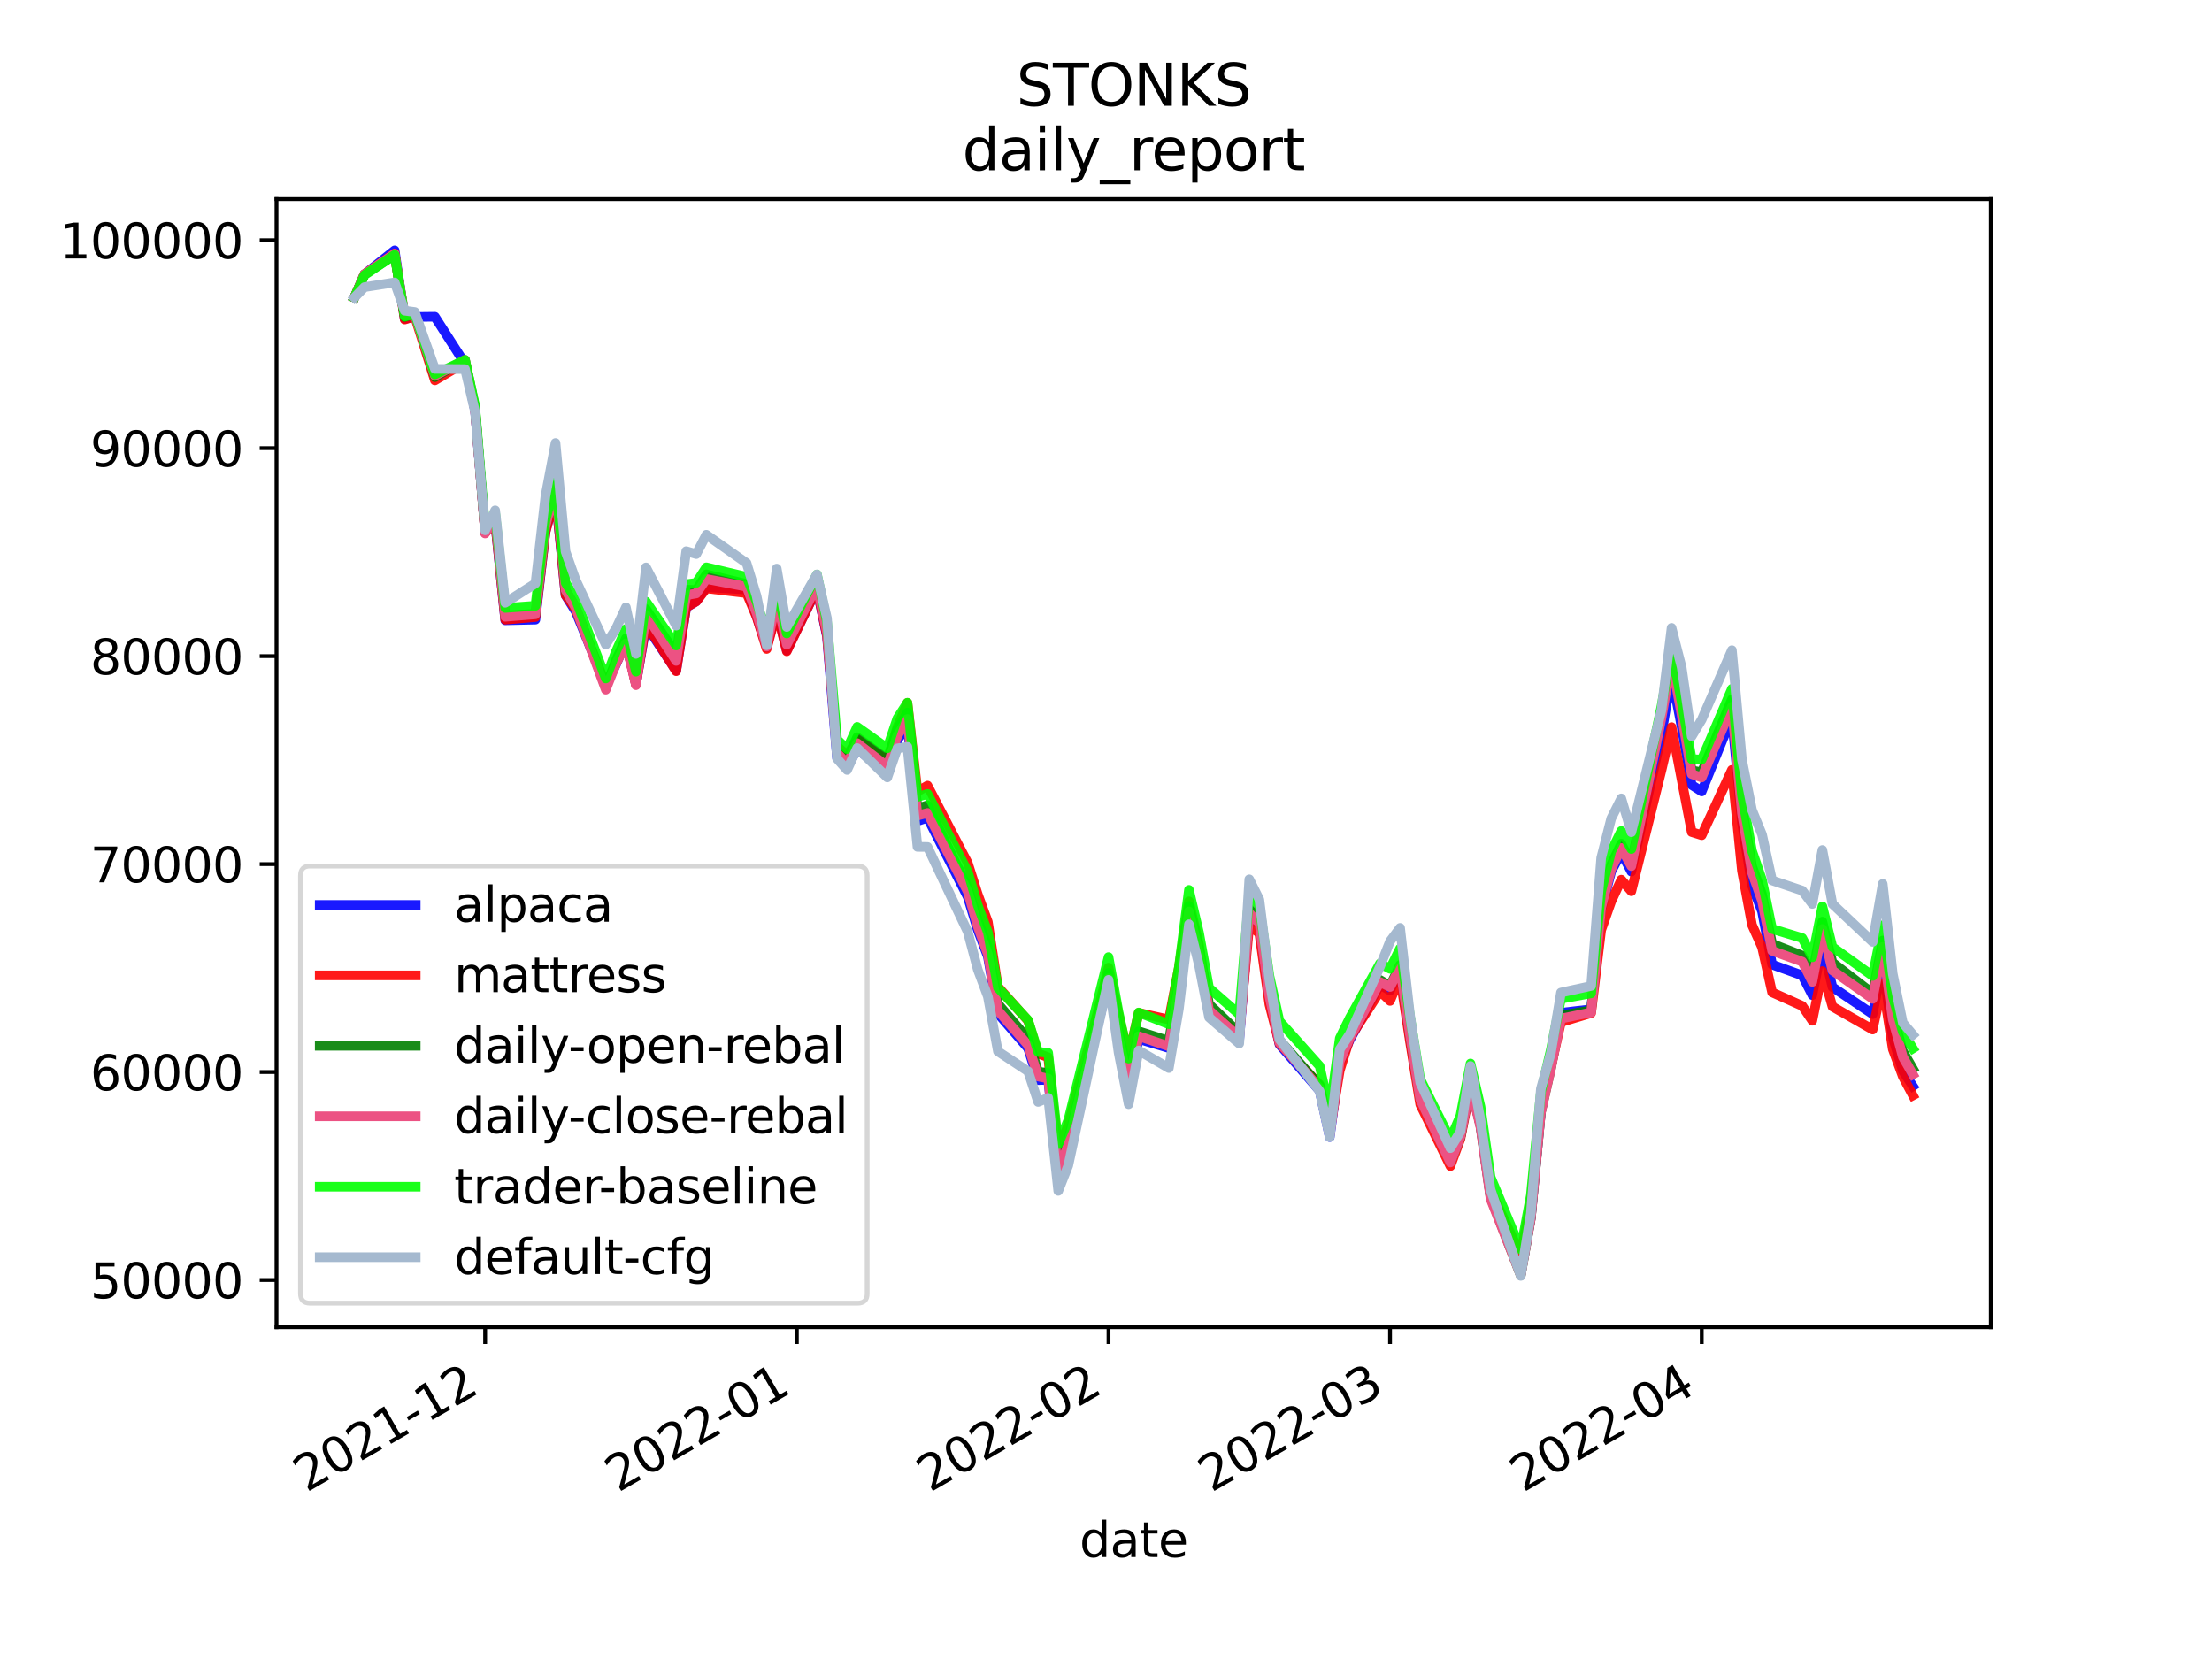 <?xml version="1.0" encoding="utf-8" standalone="no"?>
<!DOCTYPE svg PUBLIC "-//W3C//DTD SVG 1.1//EN"
  "http://www.w3.org/Graphics/SVG/1.1/DTD/svg11.dtd">
<svg height="345.6pt" version="1.1" viewBox="0 0 460.8 345.6" width="460.8pt" xmlns="http://www.w3.org/2000/svg" xmlns:xlink="http://www.w3.org/1999/xlink">
 <defs>
  <style type="text/css">*{stroke-linecap:butt;stroke-linejoin:round;}</style>
 </defs>
 <g id="figure_1">
  <g id="patch_1">
   <path d="M 0 345.6 
L 460.8 345.6 
L 460.8 0 
L 0 0 
z
" style="fill:#ffffff;"/>
  </g>
  <g id="axes_1">
   <g id="patch_2">
    <path d="M 57.6 276.48 
L 414.72 276.48 
L 414.72 41.472 
L 57.6 41.472 
z
" style="fill:#ffffff;"/>
   </g>
   <g id="matplotlib.axis_1">
    <g id="xtick_1">
     <g id="line2d_1">
      <defs>
       <path d="M 0 0 
L 0 3.5 
" id="mf35dd5c03f" style="stroke:#000000;stroke-width:0.8;"/>
      </defs>
      <g>
       <use style="stroke:#000000;stroke-width:0.8;" x="101.062" xlink:href="#mf35dd5c03f" y="276.48"/>
      </g>
     </g>
     <g id="text_1">
      <!-- 2021-12 -->
      <g transform="translate(63.837 310.952)rotate(-30)scale(0.1 -0.1)">
       <defs>
        <path d="M 1228 531 
L 3431 531 
L 3431 0 
L 469 0 
L 469 531 
Q 828 903 1448 1529 
Q 2069 2156 2228 2338 
Q 2531 2678 2651 2914 
Q 2772 3150 2772 3378 
Q 2772 3750 2511 3984 
Q 2250 4219 1831 4219 
Q 1534 4219 1204 4116 
Q 875 4013 500 3803 
L 500 4441 
Q 881 4594 1212 4672 
Q 1544 4750 1819 4750 
Q 2544 4750 2975 4387 
Q 3406 4025 3406 3419 
Q 3406 3131 3298 2873 
Q 3191 2616 2906 2266 
Q 2828 2175 2409 1742 
Q 1991 1309 1228 531 
z
" id="DejaVuSans-32" transform="scale(0.016)"/>
        <path d="M 2034 4250 
Q 1547 4250 1301 3770 
Q 1056 3291 1056 2328 
Q 1056 1369 1301 889 
Q 1547 409 2034 409 
Q 2525 409 2770 889 
Q 3016 1369 3016 2328 
Q 3016 3291 2770 3770 
Q 2525 4250 2034 4250 
z
M 2034 4750 
Q 2819 4750 3233 4129 
Q 3647 3509 3647 2328 
Q 3647 1150 3233 529 
Q 2819 -91 2034 -91 
Q 1250 -91 836 529 
Q 422 1150 422 2328 
Q 422 3509 836 4129 
Q 1250 4750 2034 4750 
z
" id="DejaVuSans-30" transform="scale(0.016)"/>
        <path d="M 794 531 
L 1825 531 
L 1825 4091 
L 703 3866 
L 703 4441 
L 1819 4666 
L 2450 4666 
L 2450 531 
L 3481 531 
L 3481 0 
L 794 0 
L 794 531 
z
" id="DejaVuSans-31" transform="scale(0.016)"/>
        <path d="M 313 2009 
L 1997 2009 
L 1997 1497 
L 313 1497 
L 313 2009 
z
" id="DejaVuSans-2d" transform="scale(0.016)"/>
       </defs>
       <use xlink:href="#DejaVuSans-32"/>
       <use x="63.623" xlink:href="#DejaVuSans-30"/>
       <use x="127.246" xlink:href="#DejaVuSans-32"/>
       <use x="190.869" xlink:href="#DejaVuSans-31"/>
       <use x="254.492" xlink:href="#DejaVuSans-2d"/>
       <use x="290.576" xlink:href="#DejaVuSans-31"/>
       <use x="354.199" xlink:href="#DejaVuSans-32"/>
      </g>
     </g>
    </g>
    <g id="xtick_2">
     <g id="line2d_2">
      <g>
       <use style="stroke:#000000;stroke-width:0.8;" x="165.993" xlink:href="#mf35dd5c03f" y="276.48"/>
      </g>
     </g>
     <g id="text_2">
      <!-- 2022-01 -->
      <g transform="translate(128.768 310.952)rotate(-30)scale(0.1 -0.1)">
       <use xlink:href="#DejaVuSans-32"/>
       <use x="63.623" xlink:href="#DejaVuSans-30"/>
       <use x="127.246" xlink:href="#DejaVuSans-32"/>
       <use x="190.869" xlink:href="#DejaVuSans-32"/>
       <use x="254.492" xlink:href="#DejaVuSans-2d"/>
       <use x="290.576" xlink:href="#DejaVuSans-30"/>
       <use x="354.199" xlink:href="#DejaVuSans-31"/>
      </g>
     </g>
    </g>
    <g id="xtick_3">
     <g id="line2d_3">
      <g>
       <use style="stroke:#000000;stroke-width:0.8;" x="230.924" xlink:href="#mf35dd5c03f" y="276.48"/>
      </g>
     </g>
     <g id="text_3">
      <!-- 2022-02 -->
      <g transform="translate(193.699 310.952)rotate(-30)scale(0.1 -0.1)">
       <use xlink:href="#DejaVuSans-32"/>
       <use x="63.623" xlink:href="#DejaVuSans-30"/>
       <use x="127.246" xlink:href="#DejaVuSans-32"/>
       <use x="190.869" xlink:href="#DejaVuSans-32"/>
       <use x="254.492" xlink:href="#DejaVuSans-2d"/>
       <use x="290.576" xlink:href="#DejaVuSans-30"/>
       <use x="354.199" xlink:href="#DejaVuSans-32"/>
      </g>
     </g>
    </g>
    <g id="xtick_4">
     <g id="line2d_4">
      <g>
       <use style="stroke:#000000;stroke-width:0.8;" x="289.571" xlink:href="#mf35dd5c03f" y="276.48"/>
      </g>
     </g>
     <g id="text_4">
      <!-- 2022-03 -->
      <g transform="translate(252.346 310.952)rotate(-30)scale(0.1 -0.1)">
       <defs>
        <path d="M 2597 2516 
Q 3050 2419 3304 2112 
Q 3559 1806 3559 1356 
Q 3559 666 3084 287 
Q 2609 -91 1734 -91 
Q 1441 -91 1130 -33 
Q 819 25 488 141 
L 488 750 
Q 750 597 1062 519 
Q 1375 441 1716 441 
Q 2309 441 2620 675 
Q 2931 909 2931 1356 
Q 2931 1769 2642 2001 
Q 2353 2234 1838 2234 
L 1294 2234 
L 1294 2753 
L 1863 2753 
Q 2328 2753 2575 2939 
Q 2822 3125 2822 3475 
Q 2822 3834 2567 4026 
Q 2313 4219 1838 4219 
Q 1578 4219 1281 4162 
Q 984 4106 628 3988 
L 628 4550 
Q 988 4650 1302 4700 
Q 1616 4750 1894 4750 
Q 2613 4750 3031 4423 
Q 3450 4097 3450 3541 
Q 3450 3153 3228 2886 
Q 3006 2619 2597 2516 
z
" id="DejaVuSans-33" transform="scale(0.016)"/>
       </defs>
       <use xlink:href="#DejaVuSans-32"/>
       <use x="63.623" xlink:href="#DejaVuSans-30"/>
       <use x="127.246" xlink:href="#DejaVuSans-32"/>
       <use x="190.869" xlink:href="#DejaVuSans-32"/>
       <use x="254.492" xlink:href="#DejaVuSans-2d"/>
       <use x="290.576" xlink:href="#DejaVuSans-30"/>
       <use x="354.199" xlink:href="#DejaVuSans-33"/>
      </g>
     </g>
    </g>
    <g id="xtick_5">
     <g id="line2d_5">
      <g>
       <use style="stroke:#000000;stroke-width:0.8;" x="354.502" xlink:href="#mf35dd5c03f" y="276.48"/>
      </g>
     </g>
     <g id="text_5">
      <!-- 2022-04 -->
      <g transform="translate(317.277 310.952)rotate(-30)scale(0.1 -0.1)">
       <defs>
        <path d="M 2419 4116 
L 825 1625 
L 2419 1625 
L 2419 4116 
z
M 2253 4666 
L 3047 4666 
L 3047 1625 
L 3713 1625 
L 3713 1100 
L 3047 1100 
L 3047 0 
L 2419 0 
L 2419 1100 
L 313 1100 
L 313 1709 
L 2253 4666 
z
" id="DejaVuSans-34" transform="scale(0.016)"/>
       </defs>
       <use xlink:href="#DejaVuSans-32"/>
       <use x="63.623" xlink:href="#DejaVuSans-30"/>
       <use x="127.246" xlink:href="#DejaVuSans-32"/>
       <use x="190.869" xlink:href="#DejaVuSans-32"/>
       <use x="254.492" xlink:href="#DejaVuSans-2d"/>
       <use x="290.576" xlink:href="#DejaVuSans-30"/>
       <use x="354.199" xlink:href="#DejaVuSans-34"/>
      </g>
     </g>
    </g>
    <g id="text_6">
     <!-- date -->
     <g transform="translate(224.885 324.351)scale(0.1 -0.1)">
      <defs>
       <path d="M 2906 2969 
L 2906 4863 
L 3481 4863 
L 3481 0 
L 2906 0 
L 2906 525 
Q 2725 213 2448 61 
Q 2172 -91 1784 -91 
Q 1150 -91 751 415 
Q 353 922 353 1747 
Q 353 2572 751 3078 
Q 1150 3584 1784 3584 
Q 2172 3584 2448 3432 
Q 2725 3281 2906 2969 
z
M 947 1747 
Q 947 1113 1208 752 
Q 1469 391 1925 391 
Q 2381 391 2643 752 
Q 2906 1113 2906 1747 
Q 2906 2381 2643 2742 
Q 2381 3103 1925 3103 
Q 1469 3103 1208 2742 
Q 947 2381 947 1747 
z
" id="DejaVuSans-64" transform="scale(0.016)"/>
       <path d="M 2194 1759 
Q 1497 1759 1228 1600 
Q 959 1441 959 1056 
Q 959 750 1161 570 
Q 1363 391 1709 391 
Q 2188 391 2477 730 
Q 2766 1069 2766 1631 
L 2766 1759 
L 2194 1759 
z
M 3341 1997 
L 3341 0 
L 2766 0 
L 2766 531 
Q 2569 213 2275 61 
Q 1981 -91 1556 -91 
Q 1019 -91 701 211 
Q 384 513 384 1019 
Q 384 1609 779 1909 
Q 1175 2209 1959 2209 
L 2766 2209 
L 2766 2266 
Q 2766 2663 2505 2880 
Q 2244 3097 1772 3097 
Q 1472 3097 1187 3025 
Q 903 2953 641 2809 
L 641 3341 
Q 956 3463 1253 3523 
Q 1550 3584 1831 3584 
Q 2591 3584 2966 3190 
Q 3341 2797 3341 1997 
z
" id="DejaVuSans-61" transform="scale(0.016)"/>
       <path d="M 1172 4494 
L 1172 3500 
L 2356 3500 
L 2356 3053 
L 1172 3053 
L 1172 1153 
Q 1172 725 1289 603 
Q 1406 481 1766 481 
L 2356 481 
L 2356 0 
L 1766 0 
Q 1100 0 847 248 
Q 594 497 594 1153 
L 594 3053 
L 172 3053 
L 172 3500 
L 594 3500 
L 594 4494 
L 1172 4494 
z
" id="DejaVuSans-74" transform="scale(0.016)"/>
       <path d="M 3597 1894 
L 3597 1613 
L 953 1613 
Q 991 1019 1311 708 
Q 1631 397 2203 397 
Q 2534 397 2845 478 
Q 3156 559 3463 722 
L 3463 178 
Q 3153 47 2828 -22 
Q 2503 -91 2169 -91 
Q 1331 -91 842 396 
Q 353 884 353 1716 
Q 353 2575 817 3079 
Q 1281 3584 2069 3584 
Q 2775 3584 3186 3129 
Q 3597 2675 3597 1894 
z
M 3022 2063 
Q 3016 2534 2758 2815 
Q 2500 3097 2075 3097 
Q 1594 3097 1305 2825 
Q 1016 2553 972 2059 
L 3022 2063 
z
" id="DejaVuSans-65" transform="scale(0.016)"/>
      </defs>
      <use xlink:href="#DejaVuSans-64"/>
      <use x="63.477" xlink:href="#DejaVuSans-61"/>
      <use x="124.756" xlink:href="#DejaVuSans-74"/>
      <use x="163.965" xlink:href="#DejaVuSans-65"/>
     </g>
    </g>
   </g>
   <g id="matplotlib.axis_2">
    <g id="ytick_1">
     <g id="line2d_6">
      <defs>
       <path d="M 0 0 
L -3.5 0 
" id="m11217c5c0e" style="stroke:#000000;stroke-width:0.8;"/>
      </defs>
      <g>
       <use style="stroke:#000000;stroke-width:0.8;" x="57.6" xlink:href="#m11217c5c0e" y="266.655"/>
      </g>
     </g>
     <g id="text_7">
      <!-- 50000 -->
      <g transform="translate(18.788 270.454)scale(0.1 -0.1)">
       <defs>
        <path d="M 691 4666 
L 3169 4666 
L 3169 4134 
L 1269 4134 
L 1269 2991 
Q 1406 3038 1543 3061 
Q 1681 3084 1819 3084 
Q 2600 3084 3056 2656 
Q 3513 2228 3513 1497 
Q 3513 744 3044 326 
Q 2575 -91 1722 -91 
Q 1428 -91 1123 -41 
Q 819 9 494 109 
L 494 744 
Q 775 591 1075 516 
Q 1375 441 1709 441 
Q 2250 441 2565 725 
Q 2881 1009 2881 1497 
Q 2881 1984 2565 2268 
Q 2250 2553 1709 2553 
Q 1456 2553 1204 2497 
Q 953 2441 691 2322 
L 691 4666 
z
" id="DejaVuSans-35" transform="scale(0.016)"/>
       </defs>
       <use xlink:href="#DejaVuSans-35"/>
       <use x="63.623" xlink:href="#DejaVuSans-30"/>
       <use x="127.246" xlink:href="#DejaVuSans-30"/>
       <use x="190.869" xlink:href="#DejaVuSans-30"/>
       <use x="254.492" xlink:href="#DejaVuSans-30"/>
      </g>
     </g>
    </g>
    <g id="ytick_2">
     <g id="line2d_7">
      <g>
       <use style="stroke:#000000;stroke-width:0.8;" x="57.6" xlink:href="#m11217c5c0e" y="223.332"/>
      </g>
     </g>
     <g id="text_8">
      <!-- 60000 -->
      <g transform="translate(18.788 227.131)scale(0.1 -0.1)">
       <defs>
        <path d="M 2113 2584 
Q 1688 2584 1439 2293 
Q 1191 2003 1191 1497 
Q 1191 994 1439 701 
Q 1688 409 2113 409 
Q 2538 409 2786 701 
Q 3034 994 3034 1497 
Q 3034 2003 2786 2293 
Q 2538 2584 2113 2584 
z
M 3366 4563 
L 3366 3988 
Q 3128 4100 2886 4159 
Q 2644 4219 2406 4219 
Q 1781 4219 1451 3797 
Q 1122 3375 1075 2522 
Q 1259 2794 1537 2939 
Q 1816 3084 2150 3084 
Q 2853 3084 3261 2657 
Q 3669 2231 3669 1497 
Q 3669 778 3244 343 
Q 2819 -91 2113 -91 
Q 1303 -91 875 529 
Q 447 1150 447 2328 
Q 447 3434 972 4092 
Q 1497 4750 2381 4750 
Q 2619 4750 2861 4703 
Q 3103 4656 3366 4563 
z
" id="DejaVuSans-36" transform="scale(0.016)"/>
       </defs>
       <use xlink:href="#DejaVuSans-36"/>
       <use x="63.623" xlink:href="#DejaVuSans-30"/>
       <use x="127.246" xlink:href="#DejaVuSans-30"/>
       <use x="190.869" xlink:href="#DejaVuSans-30"/>
       <use x="254.492" xlink:href="#DejaVuSans-30"/>
      </g>
     </g>
    </g>
    <g id="ytick_3">
     <g id="line2d_8">
      <g>
       <use style="stroke:#000000;stroke-width:0.8;" x="57.6" xlink:href="#m11217c5c0e" y="180.009"/>
      </g>
     </g>
     <g id="text_9">
      <!-- 70000 -->
      <g transform="translate(18.788 183.808)scale(0.1 -0.1)">
       <defs>
        <path d="M 525 4666 
L 3525 4666 
L 3525 4397 
L 1831 0 
L 1172 0 
L 2766 4134 
L 525 4134 
L 525 4666 
z
" id="DejaVuSans-37" transform="scale(0.016)"/>
       </defs>
       <use xlink:href="#DejaVuSans-37"/>
       <use x="63.623" xlink:href="#DejaVuSans-30"/>
       <use x="127.246" xlink:href="#DejaVuSans-30"/>
       <use x="190.869" xlink:href="#DejaVuSans-30"/>
       <use x="254.492" xlink:href="#DejaVuSans-30"/>
      </g>
     </g>
    </g>
    <g id="ytick_4">
     <g id="line2d_9">
      <g>
       <use style="stroke:#000000;stroke-width:0.8;" x="57.6" xlink:href="#m11217c5c0e" y="136.686"/>
      </g>
     </g>
     <g id="text_10">
      <!-- 80000 -->
      <g transform="translate(18.788 140.485)scale(0.1 -0.1)">
       <defs>
        <path d="M 2034 2216 
Q 1584 2216 1326 1975 
Q 1069 1734 1069 1313 
Q 1069 891 1326 650 
Q 1584 409 2034 409 
Q 2484 409 2743 651 
Q 3003 894 3003 1313 
Q 3003 1734 2745 1975 
Q 2488 2216 2034 2216 
z
M 1403 2484 
Q 997 2584 770 2862 
Q 544 3141 544 3541 
Q 544 4100 942 4425 
Q 1341 4750 2034 4750 
Q 2731 4750 3128 4425 
Q 3525 4100 3525 3541 
Q 3525 3141 3298 2862 
Q 3072 2584 2669 2484 
Q 3125 2378 3379 2068 
Q 3634 1759 3634 1313 
Q 3634 634 3220 271 
Q 2806 -91 2034 -91 
Q 1263 -91 848 271 
Q 434 634 434 1313 
Q 434 1759 690 2068 
Q 947 2378 1403 2484 
z
M 1172 3481 
Q 1172 3119 1398 2916 
Q 1625 2713 2034 2713 
Q 2441 2713 2670 2916 
Q 2900 3119 2900 3481 
Q 2900 3844 2670 4047 
Q 2441 4250 2034 4250 
Q 1625 4250 1398 4047 
Q 1172 3844 1172 3481 
z
" id="DejaVuSans-38" transform="scale(0.016)"/>
       </defs>
       <use xlink:href="#DejaVuSans-38"/>
       <use x="63.623" xlink:href="#DejaVuSans-30"/>
       <use x="127.246" xlink:href="#DejaVuSans-30"/>
       <use x="190.869" xlink:href="#DejaVuSans-30"/>
       <use x="254.492" xlink:href="#DejaVuSans-30"/>
      </g>
     </g>
    </g>
    <g id="ytick_5">
     <g id="line2d_10">
      <g>
       <use style="stroke:#000000;stroke-width:0.8;" x="57.6" xlink:href="#m11217c5c0e" y="93.363"/>
      </g>
     </g>
     <g id="text_11">
      <!-- 90000 -->
      <g transform="translate(18.788 97.163)scale(0.1 -0.1)">
       <defs>
        <path d="M 703 97 
L 703 672 
Q 941 559 1184 500 
Q 1428 441 1663 441 
Q 2288 441 2617 861 
Q 2947 1281 2994 2138 
Q 2813 1869 2534 1725 
Q 2256 1581 1919 1581 
Q 1219 1581 811 2004 
Q 403 2428 403 3163 
Q 403 3881 828 4315 
Q 1253 4750 1959 4750 
Q 2769 4750 3195 4129 
Q 3622 3509 3622 2328 
Q 3622 1225 3098 567 
Q 2575 -91 1691 -91 
Q 1453 -91 1209 -44 
Q 966 3 703 97 
z
M 1959 2075 
Q 2384 2075 2632 2365 
Q 2881 2656 2881 3163 
Q 2881 3666 2632 3958 
Q 2384 4250 1959 4250 
Q 1534 4250 1286 3958 
Q 1038 3666 1038 3163 
Q 1038 2656 1286 2365 
Q 1534 2075 1959 2075 
z
" id="DejaVuSans-39" transform="scale(0.016)"/>
       </defs>
       <use xlink:href="#DejaVuSans-39"/>
       <use x="63.623" xlink:href="#DejaVuSans-30"/>
       <use x="127.246" xlink:href="#DejaVuSans-30"/>
       <use x="190.869" xlink:href="#DejaVuSans-30"/>
       <use x="254.492" xlink:href="#DejaVuSans-30"/>
      </g>
     </g>
    </g>
    <g id="ytick_6">
     <g id="line2d_11">
      <g>
       <use style="stroke:#000000;stroke-width:0.8;" x="57.6" xlink:href="#m11217c5c0e" y="50.04"/>
      </g>
     </g>
     <g id="text_12">
      <!-- 100000 -->
      <g transform="translate(12.425 53.84)scale(0.1 -0.1)">
       <use xlink:href="#DejaVuSans-31"/>
       <use x="63.623" xlink:href="#DejaVuSans-30"/>
       <use x="127.246" xlink:href="#DejaVuSans-30"/>
       <use x="190.869" xlink:href="#DejaVuSans-30"/>
       <use x="254.492" xlink:href="#DejaVuSans-30"/>
       <use x="318.115" xlink:href="#DejaVuSans-30"/>
      </g>
     </g>
    </g>
   </g>
   <g id="line2d_12">
    <path clip-path="url(#p0d69783e9c)" d="M 73.833 61.982 
L 75.927 57.139 
L 82.211 52.154 
L 84.305 66.432 
L 86.4 66.03 
L 90.589 65.983 
L 96.873 75.777 
L 98.967 85.57 
L 101.062 110.88 
L 103.156 108.791 
L 105.251 129.216 
L 111.535 129.074 
L 113.629 110.753 
L 115.724 102.977 
L 117.818 124.003 
L 119.913 127.353 
L 126.196 142.804 
L 128.291 138.488 
L 130.385 133.712 
L 132.48 142.523 
L 134.575 130.262 
L 140.858 139.705 
L 142.953 126.548 
L 145.047 125.251 
L 147.142 122.312 
L 155.52 122.819 
L 157.615 128.366 
L 159.709 134.831 
L 161.804 126.929 
L 163.898 135.523 
L 170.182 122.617 
L 172.276 132.606 
L 174.371 157.841 
L 176.465 159.788 
L 178.56 156.043 
L 184.844 160.957 
L 186.938 154.209 
L 189.033 150.933 
L 191.127 171.03 
L 193.222 170.356 
L 201.6 186.87 
L 203.695 193.762 
L 205.789 199.263 
L 207.884 211.128 
L 214.167 218.366 
L 216.262 225.004 
L 218.356 224.935 
L 220.451 244.183 
L 222.545 239.007 
L 228.829 213.052 
L 230.924 204.293 
L 233.018 216.319 
L 235.113 226.027 
L 237.207 216.446 
L 243.491 218.33 
L 245.585 206.205 
L 247.68 190.569 
L 249.775 199.184 
L 251.869 211.006 
L 258.153 216.618 
L 260.247 190.561 
L 262.342 192.676 
L 264.436 208.014 
L 266.531 217.567 
L 274.909 227.227 
L 277.004 236.867 
L 279.098 221.401 
L 281.193 216.617 
L 287.476 205.143 
L 289.571 206.357 
L 291.665 202.045 
L 293.76 216.569 
L 295.855 229.071 
L 302.138 241.926 
L 304.233 236.806 
L 306.327 226.155 
L 308.422 234.477 
L 310.516 249.278 
L 316.8 265.442 
L 318.895 253.663 
L 320.989 231.591 
L 323.084 221.923 
L 325.178 210.982 
L 331.462 210.251 
L 333.556 189.552 
L 335.651 181.537 
L 337.745 177.617 
L 339.84 181.572 
L 346.124 153.022 
L 348.218 140.581 
L 350.313 151.459 
L 352.407 163.525 
L 354.502 164.869 
L 360.785 149.359 
L 362.88 171.333 
L 364.975 184.478 
L 367.069 189.856 
L 369.164 200.933 
L 375.447 203.199 
L 377.542 207.307 
L 379.636 196.851 
L 381.731 205.627 
L 390.109 211.258 
L 392.204 200.679 
L 394.298 216.077 
L 396.393 223.088 
L 398.487 226.259 
" style="fill:none;stroke:#0000ff;stroke-linecap:square;stroke-opacity:0.9;stroke-width:2;"/>
   </g>
   <g id="line2d_13">
    <path clip-path="url(#p0d69783e9c)" d="M 73.833 61.982 
L 75.927 57.115 
L 82.211 52.791 
L 84.305 66.57 
L 86.4 65.907 
L 90.589 79.234 
L 96.873 75.527 
L 98.967 85.359 
L 101.062 111.007 
L 103.156 108.722 
L 105.251 129.092 
L 111.535 128.535 
L 113.629 110.912 
L 115.724 102.836 
L 117.818 123.99 
L 119.913 126.915 
L 126.196 142.64 
L 128.291 138.255 
L 130.385 133.77 
L 132.48 142.623 
L 134.575 129.863 
L 140.858 139.825 
L 142.953 126.506 
L 145.047 125.295 
L 147.142 122.573 
L 155.52 123.557 
L 157.615 128.511 
L 159.709 135.188 
L 161.804 127.326 
L 163.898 135.682 
L 170.182 122.581 
L 172.276 132.4 
L 174.371 155.457 
L 176.465 157.373 
L 178.56 154.07 
L 184.844 158.525 
L 186.938 151.457 
L 189.033 146.417 
L 191.127 164.897 
L 193.222 163.653 
L 201.6 179.762 
L 203.695 186.336 
L 205.789 192.037 
L 207.884 205.553 
L 214.167 212.628 
L 216.262 219.485 
L 218.356 220.247 
L 220.451 239.589 
L 222.545 234.343 
L 228.829 210.191 
L 230.924 201.576 
L 233.018 211.401 
L 235.113 220.14 
L 237.207 210.99 
L 243.491 212.388 
L 245.585 201.598 
L 247.68 187.76 
L 249.775 196.827 
L 251.869 210.589 
L 258.153 215.429 
L 260.247 192.663 
L 262.342 194.461 
L 264.436 209.259 
L 266.531 217.407 
L 274.909 225.939 
L 277.004 235.737 
L 279.098 223.016 
L 281.193 216.257 
L 287.476 206.484 
L 289.571 208.506 
L 291.665 203.492 
L 293.76 217.235 
L 295.855 230.08 
L 302.138 242.927 
L 304.233 237.251 
L 306.327 226.543 
L 308.422 234.295 
L 310.516 247.986 
L 316.8 261.501 
L 318.895 250.423 
L 320.989 230.376 
L 323.084 222.244 
L 325.178 212.935 
L 331.462 211.036 
L 333.556 193.729 
L 335.651 187.786 
L 337.745 183.255 
L 339.84 185.659 
L 346.124 160.426 
L 348.218 151.472 
L 350.313 162.429 
L 352.407 173.336 
L 354.502 173.99 
L 360.785 160.38 
L 362.88 181.385 
L 364.975 192.671 
L 367.069 197.33 
L 369.164 206.73 
L 375.447 209.547 
L 377.542 212.646 
L 379.636 202.291 
L 381.731 209.696 
L 390.109 214.479 
L 392.204 204.925 
L 394.298 218.556 
L 396.393 224.261 
L 398.487 228.195 
" style="fill:none;stroke:#ff0000;stroke-linecap:square;stroke-opacity:0.9;stroke-width:2;"/>
   </g>
   <g id="line2d_14">
    <path clip-path="url(#p0d69783e9c)" d="M 73.833 61.982 
L 75.927 57.155 
L 82.211 53.087 
L 84.305 66.007 
L 86.4 65.443 
L 90.589 78.563 
L 96.873 74.984 
L 98.967 84.833 
L 101.062 110.947 
L 103.156 108.003 
L 105.251 128.185 
L 111.535 127.886 
L 113.629 109.695 
L 115.724 101.13 
L 117.818 122.966 
L 119.913 126.503 
L 126.196 143.307 
L 128.291 137.583 
L 130.385 132.999 
L 132.48 141.698 
L 134.575 126.891 
L 140.858 136.298 
L 142.953 122.849 
L 145.047 122.914 
L 147.142 119.652 
L 155.52 121.655 
L 157.615 127.036 
L 159.709 133.851 
L 161.804 123.658 
L 163.898 133.447 
L 170.182 120.948 
L 172.276 130.932 
L 174.371 156.311 
L 176.465 158.187 
L 178.56 153.576 
L 184.844 158.192 
L 186.938 151.85 
L 189.033 148.43 
L 191.127 168.408 
L 193.222 167.754 
L 201.6 184.836 
L 203.695 191.71 
L 205.789 197.24 
L 207.884 209.108 
L 214.167 216.448 
L 216.262 223.274 
L 218.356 223.506 
L 220.451 243.113 
L 222.545 237.405 
L 228.829 211.728 
L 230.924 202.671 
L 233.018 214.716 
L 235.113 224.408 
L 237.207 214.838 
L 243.491 216.833 
L 245.585 204.682 
L 247.68 188.707 
L 249.775 197.503 
L 251.869 209.183 
L 258.153 215.18 
L 260.247 189.317 
L 262.342 191.558 
L 264.436 206.737 
L 266.531 216.642 
L 274.909 226.151 
L 277.004 235.805 
L 279.098 220.133 
L 281.193 215.863 
L 287.476 204.139 
L 289.571 205.407 
L 291.665 201.006 
L 293.76 215.616 
L 295.855 228.753 
L 302.138 241.993 
L 304.233 236.88 
L 306.327 225.644 
L 308.422 234.647 
L 310.516 249.466 
L 316.8 265.701 
L 318.895 253.805 
L 320.989 231.7 
L 323.084 222.592 
L 325.178 211.523 
L 331.462 210.471 
L 333.556 188.396 
L 335.651 180.122 
L 337.745 175.75 
L 339.84 179.884 
L 346.124 148.915 
L 348.218 136.969 
L 350.313 148.314 
L 352.407 160.505 
L 354.502 160.876 
L 360.785 145.675 
L 362.88 167.805 
L 364.975 180.387 
L 367.069 186.28 
L 369.164 196.615 
L 375.447 199.059 
L 377.542 202.949 
L 379.636 191.987 
L 381.731 200.49 
L 390.109 206.935 
L 392.204 195.929 
L 394.298 211.164 
L 396.393 218.977 
L 398.487 222.621 
" style="fill:none;stroke:#008000;stroke-linecap:square;stroke-opacity:0.9;stroke-width:2;"/>
   </g>
   <g id="line2d_15">
    <path clip-path="url(#p0d69783e9c)" d="M 73.833 61.982 
L 75.927 57.103 
L 82.211 52.836 
L 84.305 65.705 
L 86.4 65.588 
L 90.589 78.295 
L 96.873 74.995 
L 98.967 85.216 
L 101.062 111.135 
L 103.156 108.003 
L 105.251 128.481 
L 111.535 127.975 
L 113.629 109.656 
L 115.724 101.472 
L 117.818 122.941 
L 119.913 126.624 
L 126.196 143.674 
L 128.291 138.381 
L 130.385 134.02 
L 132.48 142.733 
L 134.575 128.064 
L 140.858 137.686 
L 142.953 123.988 
L 145.047 123.625 
L 147.142 120.615 
L 155.52 122.215 
L 157.615 127.781 
L 159.709 134.714 
L 161.804 124.602 
L 163.898 134.283 
L 170.182 121.968 
L 172.276 131.787 
L 174.371 156.858 
L 176.465 159.071 
L 178.56 154.817 
L 184.844 159.665 
L 186.938 153.292 
L 189.033 149.793 
L 191.127 169.915 
L 193.222 169.349 
L 201.6 185.757 
L 203.695 193.044 
L 205.789 198.783 
L 207.884 210.53 
L 214.167 217.733 
L 216.262 224.255 
L 218.356 224.664 
L 220.451 244.159 
L 222.545 238.359 
L 228.829 212.455 
L 230.924 203.839 
L 233.018 216.138 
L 235.113 225.707 
L 237.207 215.863 
L 243.491 217.967 
L 245.585 205.758 
L 247.68 189.865 
L 249.775 198.622 
L 251.869 210.425 
L 258.153 216.051 
L 260.247 190.247 
L 262.342 192.315 
L 264.436 207.568 
L 266.531 217.213 
L 274.909 226.696 
L 277.004 236.435 
L 279.098 221.08 
L 281.193 216.224 
L 287.476 204.575 
L 289.571 205.608 
L 291.665 201.503 
L 293.76 215.839 
L 295.855 229.015 
L 302.138 242.159 
L 304.233 236.815 
L 306.327 226.042 
L 308.422 234.917 
L 310.516 249.78 
L 316.8 265.654 
L 318.895 253.856 
L 320.989 231.813 
L 323.084 222.637 
L 325.178 212.194 
L 331.462 210.901 
L 333.556 189.052 
L 335.651 181.046 
L 337.745 176.641 
L 339.84 180.431 
L 346.124 149.549 
L 348.218 137.61 
L 350.313 148.931 
L 352.407 161.252 
L 354.502 161.96 
L 360.785 147.225 
L 362.88 169.393 
L 364.975 181.741 
L 367.069 187.657 
L 369.164 198.066 
L 375.447 200.334 
L 377.542 204.541 
L 379.636 193.521 
L 381.731 202.162 
L 390.109 208.076 
L 392.204 197.249 
L 394.298 212.357 
L 396.393 220.185 
L 398.487 223.825 
" style="fill:none;stroke:#ec5283;stroke-linecap:square;stroke-width:2;"/>
   </g>
   <g id="line2d_16">
    <path clip-path="url(#p0d69783e9c)" d="M 73.833 61.982 
L 75.927 57.304 
L 82.211 53.089 
L 84.305 65.968 
L 86.4 65.344 
L 90.589 77.994 
L 96.873 74.984 
L 98.967 84.525 
L 101.062 109.912 
L 103.156 106.95 
L 105.251 126.643 
L 111.535 126.191 
L 113.629 108.364 
L 115.724 100.403 
L 117.818 121.39 
L 119.913 124.783 
L 126.196 141.34 
L 128.291 135.771 
L 130.385 131.036 
L 132.48 139.92 
L 134.575 125.318 
L 140.858 134.473 
L 142.953 121.702 
L 145.047 121.426 
L 147.142 118.183 
L 155.52 120.16 
L 157.615 125.378 
L 159.709 132.12 
L 161.804 122.221 
L 163.898 131.964 
L 170.182 119.685 
L 172.276 129.537 
L 174.371 154.069 
L 176.465 156.036 
L 178.56 151.427 
L 184.844 155.883 
L 186.938 149.64 
L 189.033 146.39 
L 191.127 166.013 
L 193.222 165.389 
L 201.6 181.586 
L 203.695 188.646 
L 205.789 194.215 
L 207.884 205.757 
L 214.167 212.528 
L 216.262 219.132 
L 218.356 219.325 
L 220.451 238.352 
L 222.545 233.348 
L 228.829 207.853 
L 230.924 199.38 
L 233.018 210.886 
L 235.113 220.527 
L 237.207 210.919 
L 243.491 213.355 
L 245.585 201.456 
L 247.68 185.383 
L 249.775 194.3 
L 251.869 205.805 
L 258.153 211.294 
L 260.247 186.176 
L 262.342 188.702 
L 264.436 203.3 
L 266.531 212.701 
L 274.909 222.077 
L 277.004 231.552 
L 279.098 216.279 
L 281.193 212.016 
L 287.476 200.703 
L 289.571 201.821 
L 291.665 197.576 
L 293.76 211.992 
L 295.855 224.798 
L 302.138 237.356 
L 304.233 232.4 
L 306.327 221.549 
L 308.422 230.552 
L 310.516 245.205 
L 316.8 260.3 
L 318.895 249.003 
L 320.989 227.516 
L 323.084 218.634 
L 325.178 208.061 
L 331.462 206.927 
L 333.556 185.708 
L 335.651 177.334 
L 337.745 173.105 
L 339.84 176.866 
L 346.124 147.087 
L 348.218 135.281 
L 350.313 146.197 
L 352.407 158.148 
L 354.502 158.235 
L 360.785 143.499 
L 362.88 165.604 
L 364.975 177.248 
L 367.069 183.317 
L 369.164 193.516 
L 375.447 195.414 
L 377.542 199.423 
L 379.636 188.813 
L 381.731 197.278 
L 390.109 203.308 
L 392.204 192.737 
L 394.298 207.518 
L 396.393 214.997 
L 398.487 218.415 
" style="fill:none;stroke:#00ff00;stroke-linecap:square;stroke-opacity:0.9;stroke-width:2;"/>
   </g>
   <g id="line2d_17">
    <path clip-path="url(#p0d69783e9c)" d="M 73.833 61.982 
L 75.927 59.814 
L 82.211 58.83 
L 84.305 64.724 
L 86.4 64.998 
L 90.589 76.841 
L 96.873 76.893 
L 98.967 85.805 
L 101.062 110.479 
L 103.156 106.314 
L 105.251 125.557 
L 111.535 121.543 
L 113.629 103.334 
L 115.724 92.283 
L 117.818 114.902 
L 119.913 120.793 
L 126.196 134.277 
L 128.291 131.001 
L 130.385 126.517 
L 132.48 136.218 
L 134.575 118.2 
L 140.858 130.325 
L 142.953 114.818 
L 145.047 115.429 
L 147.142 111.4 
L 155.52 117.295 
L 157.615 124.171 
L 159.709 134.414 
L 161.804 118.443 
L 163.898 130.607 
L 170.182 119.659 
L 172.276 128.789 
L 174.371 158.039 
L 176.465 160.4 
L 178.56 155.837 
L 184.844 161.951 
L 186.938 155.901 
L 189.033 155.581 
L 191.127 176.418 
L 193.222 176.433 
L 201.6 194.126 
L 203.695 202.014 
L 205.789 207.597 
L 207.884 219.023 
L 214.167 223.176 
L 216.262 229.555 
L 218.356 228.709 
L 220.451 248.089 
L 222.545 242.793 
L 228.829 213.588 
L 230.924 204.122 
L 233.018 219.257 
L 235.113 230.025 
L 237.207 218.842 
L 243.491 222.501 
L 245.585 210.171 
L 247.68 192.543 
L 249.775 201.101 
L 251.869 211.936 
L 258.153 217.393 
L 260.247 183.178 
L 262.342 187.379 
L 264.436 204.102 
L 266.531 216.486 
L 274.909 227.307 
L 277.004 236.876 
L 279.098 218.607 
L 281.193 215.394 
L 287.476 201.378 
L 289.571 196.083 
L 291.665 193.293 
L 293.76 211.683 
L 295.855 225.523 
L 302.138 239.186 
L 304.233 235.722 
L 306.327 222.063 
L 308.422 233.407 
L 310.516 247.811 
L 316.8 265.798 
L 318.895 252.804 
L 320.989 226.828 
L 323.084 219.309 
L 325.178 206.769 
L 331.462 205.392 
L 333.556 178.716 
L 335.651 170.491 
L 337.745 166.323 
L 339.84 173.363 
L 346.124 147.872 
L 348.218 130.798 
L 350.313 138.975 
L 352.407 153.393 
L 354.502 149.902 
L 360.785 135.446 
L 362.88 158.23 
L 364.975 168.717 
L 367.069 173.852 
L 369.164 183.407 
L 375.447 185.528 
L 377.542 188.311 
L 379.636 177.069 
L 381.731 188.305 
L 390.109 196.207 
L 392.204 184.125 
L 394.298 202.858 
L 396.393 213.075 
L 398.487 215.552 
" style="fill:none;stroke:#a5b9cf;stroke-linecap:square;stroke-width:2;"/>
   </g>
   <g id="patch_3">
    <path d="M 57.6 276.48 
L 57.6 41.472 
" style="fill:none;stroke:#000000;stroke-linecap:square;stroke-linejoin:miter;stroke-width:0.8;"/>
   </g>
   <g id="patch_4">
    <path d="M 414.72 276.48 
L 414.72 41.472 
" style="fill:none;stroke:#000000;stroke-linecap:square;stroke-linejoin:miter;stroke-width:0.8;"/>
   </g>
   <g id="patch_5">
    <path d="M 57.6 276.48 
L 414.72 276.48 
" style="fill:none;stroke:#000000;stroke-linecap:square;stroke-linejoin:miter;stroke-width:0.8;"/>
   </g>
   <g id="patch_6">
    <path d="M 57.6 41.472 
L 414.72 41.472 
" style="fill:none;stroke:#000000;stroke-linecap:square;stroke-linejoin:miter;stroke-width:0.8;"/>
   </g>
   <g id="text_13">
    <!-- STONKS -->
    <g transform="translate(211.731 22.035)scale(0.12 -0.12)">
     <defs>
      <path d="M 3425 4513 
L 3425 3897 
Q 3066 4069 2747 4153 
Q 2428 4238 2131 4238 
Q 1616 4238 1336 4038 
Q 1056 3838 1056 3469 
Q 1056 3159 1242 3001 
Q 1428 2844 1947 2747 
L 2328 2669 
Q 3034 2534 3370 2195 
Q 3706 1856 3706 1288 
Q 3706 609 3251 259 
Q 2797 -91 1919 -91 
Q 1588 -91 1214 -16 
Q 841 59 441 206 
L 441 856 
Q 825 641 1194 531 
Q 1563 422 1919 422 
Q 2459 422 2753 634 
Q 3047 847 3047 1241 
Q 3047 1584 2836 1778 
Q 2625 1972 2144 2069 
L 1759 2144 
Q 1053 2284 737 2584 
Q 422 2884 422 3419 
Q 422 4038 858 4394 
Q 1294 4750 2059 4750 
Q 2388 4750 2728 4690 
Q 3069 4631 3425 4513 
z
" id="DejaVuSans-53" transform="scale(0.016)"/>
      <path d="M -19 4666 
L 3928 4666 
L 3928 4134 
L 2272 4134 
L 2272 0 
L 1638 0 
L 1638 4134 
L -19 4134 
L -19 4666 
z
" id="DejaVuSans-54" transform="scale(0.016)"/>
      <path d="M 2522 4238 
Q 1834 4238 1429 3725 
Q 1025 3213 1025 2328 
Q 1025 1447 1429 934 
Q 1834 422 2522 422 
Q 3209 422 3611 934 
Q 4013 1447 4013 2328 
Q 4013 3213 3611 3725 
Q 3209 4238 2522 4238 
z
M 2522 4750 
Q 3503 4750 4090 4092 
Q 4678 3434 4678 2328 
Q 4678 1225 4090 567 
Q 3503 -91 2522 -91 
Q 1538 -91 948 565 
Q 359 1222 359 2328 
Q 359 3434 948 4092 
Q 1538 4750 2522 4750 
z
" id="DejaVuSans-4f" transform="scale(0.016)"/>
      <path d="M 628 4666 
L 1478 4666 
L 3547 763 
L 3547 4666 
L 4159 4666 
L 4159 0 
L 3309 0 
L 1241 3903 
L 1241 0 
L 628 0 
L 628 4666 
z
" id="DejaVuSans-4e" transform="scale(0.016)"/>
      <path d="M 628 4666 
L 1259 4666 
L 1259 2694 
L 3353 4666 
L 4166 4666 
L 1850 2491 
L 4331 0 
L 3500 0 
L 1259 2247 
L 1259 0 
L 628 0 
L 628 4666 
z
" id="DejaVuSans-4b" transform="scale(0.016)"/>
     </defs>
     <use xlink:href="#DejaVuSans-53"/>
     <use x="63.477" xlink:href="#DejaVuSans-54"/>
     <use x="124.561" xlink:href="#DejaVuSans-4f"/>
     <use x="203.271" xlink:href="#DejaVuSans-4e"/>
     <use x="278.076" xlink:href="#DejaVuSans-4b"/>
     <use x="343.652" xlink:href="#DejaVuSans-53"/>
    </g>
    <!-- daily_report -->
    <g transform="translate(200.467 35.472)scale(0.12 -0.12)">
     <defs>
      <path d="M 603 3500 
L 1178 3500 
L 1178 0 
L 603 0 
L 603 3500 
z
M 603 4863 
L 1178 4863 
L 1178 4134 
L 603 4134 
L 603 4863 
z
" id="DejaVuSans-69" transform="scale(0.016)"/>
      <path d="M 603 4863 
L 1178 4863 
L 1178 0 
L 603 0 
L 603 4863 
z
" id="DejaVuSans-6c" transform="scale(0.016)"/>
      <path d="M 2059 -325 
Q 1816 -950 1584 -1140 
Q 1353 -1331 966 -1331 
L 506 -1331 
L 506 -850 
L 844 -850 
Q 1081 -850 1212 -737 
Q 1344 -625 1503 -206 
L 1606 56 
L 191 3500 
L 800 3500 
L 1894 763 
L 2988 3500 
L 3597 3500 
L 2059 -325 
z
" id="DejaVuSans-79" transform="scale(0.016)"/>
      <path d="M 3263 -1063 
L 3263 -1509 
L -63 -1509 
L -63 -1063 
L 3263 -1063 
z
" id="DejaVuSans-5f" transform="scale(0.016)"/>
      <path d="M 2631 2963 
Q 2534 3019 2420 3045 
Q 2306 3072 2169 3072 
Q 1681 3072 1420 2755 
Q 1159 2438 1159 1844 
L 1159 0 
L 581 0 
L 581 3500 
L 1159 3500 
L 1159 2956 
Q 1341 3275 1631 3429 
Q 1922 3584 2338 3584 
Q 2397 3584 2469 3576 
Q 2541 3569 2628 3553 
L 2631 2963 
z
" id="DejaVuSans-72" transform="scale(0.016)"/>
      <path d="M 1159 525 
L 1159 -1331 
L 581 -1331 
L 581 3500 
L 1159 3500 
L 1159 2969 
Q 1341 3281 1617 3432 
Q 1894 3584 2278 3584 
Q 2916 3584 3314 3078 
Q 3713 2572 3713 1747 
Q 3713 922 3314 415 
Q 2916 -91 2278 -91 
Q 1894 -91 1617 61 
Q 1341 213 1159 525 
z
M 3116 1747 
Q 3116 2381 2855 2742 
Q 2594 3103 2138 3103 
Q 1681 3103 1420 2742 
Q 1159 2381 1159 1747 
Q 1159 1113 1420 752 
Q 1681 391 2138 391 
Q 2594 391 2855 752 
Q 3116 1113 3116 1747 
z
" id="DejaVuSans-70" transform="scale(0.016)"/>
      <path d="M 1959 3097 
Q 1497 3097 1228 2736 
Q 959 2375 959 1747 
Q 959 1119 1226 758 
Q 1494 397 1959 397 
Q 2419 397 2687 759 
Q 2956 1122 2956 1747 
Q 2956 2369 2687 2733 
Q 2419 3097 1959 3097 
z
M 1959 3584 
Q 2709 3584 3137 3096 
Q 3566 2609 3566 1747 
Q 3566 888 3137 398 
Q 2709 -91 1959 -91 
Q 1206 -91 779 398 
Q 353 888 353 1747 
Q 353 2609 779 3096 
Q 1206 3584 1959 3584 
z
" id="DejaVuSans-6f" transform="scale(0.016)"/>
     </defs>
     <use xlink:href="#DejaVuSans-64"/>
     <use x="63.477" xlink:href="#DejaVuSans-61"/>
     <use x="124.756" xlink:href="#DejaVuSans-69"/>
     <use x="152.539" xlink:href="#DejaVuSans-6c"/>
     <use x="180.322" xlink:href="#DejaVuSans-79"/>
     <use x="239.502" xlink:href="#DejaVuSans-5f"/>
     <use x="289.502" xlink:href="#DejaVuSans-72"/>
     <use x="328.365" xlink:href="#DejaVuSans-65"/>
     <use x="389.889" xlink:href="#DejaVuSans-70"/>
     <use x="453.365" xlink:href="#DejaVuSans-6f"/>
     <use x="514.547" xlink:href="#DejaVuSans-72"/>
     <use x="555.66" xlink:href="#DejaVuSans-74"/>
    </g>
   </g>
   <g id="legend_1">
    <g id="patch_7">
     <path d="M 64.6 271.48 
L 178.644 271.48 
Q 180.644 271.48 180.644 269.48 
L 180.644 182.411 
Q 180.644 180.411 178.644 180.411 
L 64.6 180.411 
Q 62.6 180.411 62.6 182.411 
L 62.6 269.48 
Q 62.6 271.48 64.6 271.48 
z
" style="fill:#ffffff;opacity:0.8;stroke:#cccccc;stroke-linejoin:miter;"/>
    </g>
    <g id="line2d_18">
     <path d="M 66.6 188.51 
L 86.6 188.51 
" style="fill:none;stroke:#0000ff;stroke-linecap:square;stroke-opacity:0.9;stroke-width:2;"/>
    </g>
    <g id="line2d_19"/>
    <g id="text_14">
     <!-- alpaca -->
     <g transform="translate(94.6 192.01)scale(0.1 -0.1)">
      <defs>
       <path d="M 3122 3366 
L 3122 2828 
Q 2878 2963 2633 3030 
Q 2388 3097 2138 3097 
Q 1578 3097 1268 2742 
Q 959 2388 959 1747 
Q 959 1106 1268 751 
Q 1578 397 2138 397 
Q 2388 397 2633 464 
Q 2878 531 3122 666 
L 3122 134 
Q 2881 22 2623 -34 
Q 2366 -91 2075 -91 
Q 1284 -91 818 406 
Q 353 903 353 1747 
Q 353 2603 823 3093 
Q 1294 3584 2113 3584 
Q 2378 3584 2631 3529 
Q 2884 3475 3122 3366 
z
" id="DejaVuSans-63" transform="scale(0.016)"/>
      </defs>
      <use xlink:href="#DejaVuSans-61"/>
      <use x="61.279" xlink:href="#DejaVuSans-6c"/>
      <use x="89.062" xlink:href="#DejaVuSans-70"/>
      <use x="152.539" xlink:href="#DejaVuSans-61"/>
      <use x="213.818" xlink:href="#DejaVuSans-63"/>
      <use x="268.799" xlink:href="#DejaVuSans-61"/>
     </g>
    </g>
    <g id="line2d_20">
     <path d="M 66.6 203.188 
L 86.6 203.188 
" style="fill:none;stroke:#ff0000;stroke-linecap:square;stroke-opacity:0.9;stroke-width:2;"/>
    </g>
    <g id="line2d_21"/>
    <g id="text_15">
     <!-- mattress -->
     <g transform="translate(94.6 206.688)scale(0.1 -0.1)">
      <defs>
       <path d="M 3328 2828 
Q 3544 3216 3844 3400 
Q 4144 3584 4550 3584 
Q 5097 3584 5394 3201 
Q 5691 2819 5691 2113 
L 5691 0 
L 5113 0 
L 5113 2094 
Q 5113 2597 4934 2840 
Q 4756 3084 4391 3084 
Q 3944 3084 3684 2787 
Q 3425 2491 3425 1978 
L 3425 0 
L 2847 0 
L 2847 2094 
Q 2847 2600 2669 2842 
Q 2491 3084 2119 3084 
Q 1678 3084 1418 2786 
Q 1159 2488 1159 1978 
L 1159 0 
L 581 0 
L 581 3500 
L 1159 3500 
L 1159 2956 
Q 1356 3278 1631 3431 
Q 1906 3584 2284 3584 
Q 2666 3584 2933 3390 
Q 3200 3197 3328 2828 
z
" id="DejaVuSans-6d" transform="scale(0.016)"/>
       <path d="M 2834 3397 
L 2834 2853 
Q 2591 2978 2328 3040 
Q 2066 3103 1784 3103 
Q 1356 3103 1142 2972 
Q 928 2841 928 2578 
Q 928 2378 1081 2264 
Q 1234 2150 1697 2047 
L 1894 2003 
Q 2506 1872 2764 1633 
Q 3022 1394 3022 966 
Q 3022 478 2636 193 
Q 2250 -91 1575 -91 
Q 1294 -91 989 -36 
Q 684 19 347 128 
L 347 722 
Q 666 556 975 473 
Q 1284 391 1588 391 
Q 1994 391 2212 530 
Q 2431 669 2431 922 
Q 2431 1156 2273 1281 
Q 2116 1406 1581 1522 
L 1381 1569 
Q 847 1681 609 1914 
Q 372 2147 372 2553 
Q 372 3047 722 3315 
Q 1072 3584 1716 3584 
Q 2034 3584 2315 3537 
Q 2597 3491 2834 3397 
z
" id="DejaVuSans-73" transform="scale(0.016)"/>
      </defs>
      <use xlink:href="#DejaVuSans-6d"/>
      <use x="97.412" xlink:href="#DejaVuSans-61"/>
      <use x="158.691" xlink:href="#DejaVuSans-74"/>
      <use x="197.9" xlink:href="#DejaVuSans-74"/>
      <use x="237.109" xlink:href="#DejaVuSans-72"/>
      <use x="275.973" xlink:href="#DejaVuSans-65"/>
      <use x="337.496" xlink:href="#DejaVuSans-73"/>
      <use x="389.596" xlink:href="#DejaVuSans-73"/>
     </g>
    </g>
    <g id="line2d_22">
     <path d="M 66.6 217.866 
L 86.6 217.866 
" style="fill:none;stroke:#008000;stroke-linecap:square;stroke-opacity:0.9;stroke-width:2;"/>
    </g>
    <g id="line2d_23"/>
    <g id="text_16">
     <!-- daily-open-rebal -->
     <g transform="translate(94.6 221.366)scale(0.1 -0.1)">
      <defs>
       <path d="M 3513 2113 
L 3513 0 
L 2938 0 
L 2938 2094 
Q 2938 2591 2744 2837 
Q 2550 3084 2163 3084 
Q 1697 3084 1428 2787 
Q 1159 2491 1159 1978 
L 1159 0 
L 581 0 
L 581 3500 
L 1159 3500 
L 1159 2956 
Q 1366 3272 1645 3428 
Q 1925 3584 2291 3584 
Q 2894 3584 3203 3211 
Q 3513 2838 3513 2113 
z
" id="DejaVuSans-6e" transform="scale(0.016)"/>
       <path d="M 3116 1747 
Q 3116 2381 2855 2742 
Q 2594 3103 2138 3103 
Q 1681 3103 1420 2742 
Q 1159 2381 1159 1747 
Q 1159 1113 1420 752 
Q 1681 391 2138 391 
Q 2594 391 2855 752 
Q 3116 1113 3116 1747 
z
M 1159 2969 
Q 1341 3281 1617 3432 
Q 1894 3584 2278 3584 
Q 2916 3584 3314 3078 
Q 3713 2572 3713 1747 
Q 3713 922 3314 415 
Q 2916 -91 2278 -91 
Q 1894 -91 1617 61 
Q 1341 213 1159 525 
L 1159 0 
L 581 0 
L 581 4863 
L 1159 4863 
L 1159 2969 
z
" id="DejaVuSans-62" transform="scale(0.016)"/>
      </defs>
      <use xlink:href="#DejaVuSans-64"/>
      <use x="63.477" xlink:href="#DejaVuSans-61"/>
      <use x="124.756" xlink:href="#DejaVuSans-69"/>
      <use x="152.539" xlink:href="#DejaVuSans-6c"/>
      <use x="180.322" xlink:href="#DejaVuSans-79"/>
      <use x="237.752" xlink:href="#DejaVuSans-2d"/>
      <use x="275.711" xlink:href="#DejaVuSans-6f"/>
      <use x="336.893" xlink:href="#DejaVuSans-70"/>
      <use x="400.369" xlink:href="#DejaVuSans-65"/>
      <use x="461.893" xlink:href="#DejaVuSans-6e"/>
      <use x="525.271" xlink:href="#DejaVuSans-2d"/>
      <use x="561.355" xlink:href="#DejaVuSans-72"/>
      <use x="600.219" xlink:href="#DejaVuSans-65"/>
      <use x="661.742" xlink:href="#DejaVuSans-62"/>
      <use x="725.219" xlink:href="#DejaVuSans-61"/>
      <use x="786.498" xlink:href="#DejaVuSans-6c"/>
     </g>
    </g>
    <g id="line2d_24">
     <path d="M 66.6 232.544 
L 86.6 232.544 
" style="fill:none;stroke:#ec5283;stroke-linecap:square;stroke-width:2;"/>
    </g>
    <g id="line2d_25"/>
    <g id="text_17">
     <!-- daily-close-rebal -->
     <g transform="translate(94.6 236.044)scale(0.1 -0.1)">
      <use xlink:href="#DejaVuSans-64"/>
      <use x="63.477" xlink:href="#DejaVuSans-61"/>
      <use x="124.756" xlink:href="#DejaVuSans-69"/>
      <use x="152.539" xlink:href="#DejaVuSans-6c"/>
      <use x="180.322" xlink:href="#DejaVuSans-79"/>
      <use x="237.752" xlink:href="#DejaVuSans-2d"/>
      <use x="273.836" xlink:href="#DejaVuSans-63"/>
      <use x="328.816" xlink:href="#DejaVuSans-6c"/>
      <use x="356.6" xlink:href="#DejaVuSans-6f"/>
      <use x="417.781" xlink:href="#DejaVuSans-73"/>
      <use x="469.881" xlink:href="#DejaVuSans-65"/>
      <use x="531.404" xlink:href="#DejaVuSans-2d"/>
      <use x="567.488" xlink:href="#DejaVuSans-72"/>
      <use x="606.352" xlink:href="#DejaVuSans-65"/>
      <use x="667.875" xlink:href="#DejaVuSans-62"/>
      <use x="731.352" xlink:href="#DejaVuSans-61"/>
      <use x="792.631" xlink:href="#DejaVuSans-6c"/>
     </g>
    </g>
    <g id="line2d_26">
     <path d="M 66.6 247.222 
L 86.6 247.222 
" style="fill:none;stroke:#00ff00;stroke-linecap:square;stroke-opacity:0.9;stroke-width:2;"/>
    </g>
    <g id="line2d_27"/>
    <g id="text_18">
     <!-- trader-baseline -->
     <g transform="translate(94.6 250.722)scale(0.1 -0.1)">
      <use xlink:href="#DejaVuSans-74"/>
      <use x="39.209" xlink:href="#DejaVuSans-72"/>
      <use x="80.322" xlink:href="#DejaVuSans-61"/>
      <use x="141.602" xlink:href="#DejaVuSans-64"/>
      <use x="205.078" xlink:href="#DejaVuSans-65"/>
      <use x="266.602" xlink:href="#DejaVuSans-72"/>
      <use x="301.34" xlink:href="#DejaVuSans-2d"/>
      <use x="337.424" xlink:href="#DejaVuSans-62"/>
      <use x="400.9" xlink:href="#DejaVuSans-61"/>
      <use x="462.18" xlink:href="#DejaVuSans-73"/>
      <use x="514.279" xlink:href="#DejaVuSans-65"/>
      <use x="575.803" xlink:href="#DejaVuSans-6c"/>
      <use x="603.586" xlink:href="#DejaVuSans-69"/>
      <use x="631.369" xlink:href="#DejaVuSans-6e"/>
      <use x="694.748" xlink:href="#DejaVuSans-65"/>
     </g>
    </g>
    <g id="line2d_28">
     <path d="M 66.6 261.9 
L 86.6 261.9 
" style="fill:none;stroke:#a5b9cf;stroke-linecap:square;stroke-width:2;"/>
    </g>
    <g id="line2d_29"/>
    <g id="text_19">
     <!-- default-cfg -->
     <g transform="translate(94.6 265.4)scale(0.1 -0.1)">
      <defs>
       <path d="M 2375 4863 
L 2375 4384 
L 1825 4384 
Q 1516 4384 1395 4259 
Q 1275 4134 1275 3809 
L 1275 3500 
L 2222 3500 
L 2222 3053 
L 1275 3053 
L 1275 0 
L 697 0 
L 697 3053 
L 147 3053 
L 147 3500 
L 697 3500 
L 697 3744 
Q 697 4328 969 4595 
Q 1241 4863 1831 4863 
L 2375 4863 
z
" id="DejaVuSans-66" transform="scale(0.016)"/>
       <path d="M 544 1381 
L 544 3500 
L 1119 3500 
L 1119 1403 
Q 1119 906 1312 657 
Q 1506 409 1894 409 
Q 2359 409 2629 706 
Q 2900 1003 2900 1516 
L 2900 3500 
L 3475 3500 
L 3475 0 
L 2900 0 
L 2900 538 
Q 2691 219 2414 64 
Q 2138 -91 1772 -91 
Q 1169 -91 856 284 
Q 544 659 544 1381 
z
M 1991 3584 
L 1991 3584 
z
" id="DejaVuSans-75" transform="scale(0.016)"/>
       <path d="M 2906 1791 
Q 2906 2416 2648 2759 
Q 2391 3103 1925 3103 
Q 1463 3103 1205 2759 
Q 947 2416 947 1791 
Q 947 1169 1205 825 
Q 1463 481 1925 481 
Q 2391 481 2648 825 
Q 2906 1169 2906 1791 
z
M 3481 434 
Q 3481 -459 3084 -895 
Q 2688 -1331 1869 -1331 
Q 1566 -1331 1297 -1286 
Q 1028 -1241 775 -1147 
L 775 -588 
Q 1028 -725 1275 -790 
Q 1522 -856 1778 -856 
Q 2344 -856 2625 -561 
Q 2906 -266 2906 331 
L 2906 616 
Q 2728 306 2450 153 
Q 2172 0 1784 0 
Q 1141 0 747 490 
Q 353 981 353 1791 
Q 353 2603 747 3093 
Q 1141 3584 1784 3584 
Q 2172 3584 2450 3431 
Q 2728 3278 2906 2969 
L 2906 3500 
L 3481 3500 
L 3481 434 
z
" id="DejaVuSans-67" transform="scale(0.016)"/>
      </defs>
      <use xlink:href="#DejaVuSans-64"/>
      <use x="63.477" xlink:href="#DejaVuSans-65"/>
      <use x="125" xlink:href="#DejaVuSans-66"/>
      <use x="160.205" xlink:href="#DejaVuSans-61"/>
      <use x="221.484" xlink:href="#DejaVuSans-75"/>
      <use x="284.863" xlink:href="#DejaVuSans-6c"/>
      <use x="312.646" xlink:href="#DejaVuSans-74"/>
      <use x="351.855" xlink:href="#DejaVuSans-2d"/>
      <use x="387.939" xlink:href="#DejaVuSans-63"/>
      <use x="442.92" xlink:href="#DejaVuSans-66"/>
      <use x="478.125" xlink:href="#DejaVuSans-67"/>
     </g>
    </g>
   </g>
  </g>
 </g>
 <defs>
  <clipPath id="p0d69783e9c">
   <rect height="235.008" width="357.12" x="57.6" y="41.472"/>
  </clipPath>
 </defs>
</svg>
